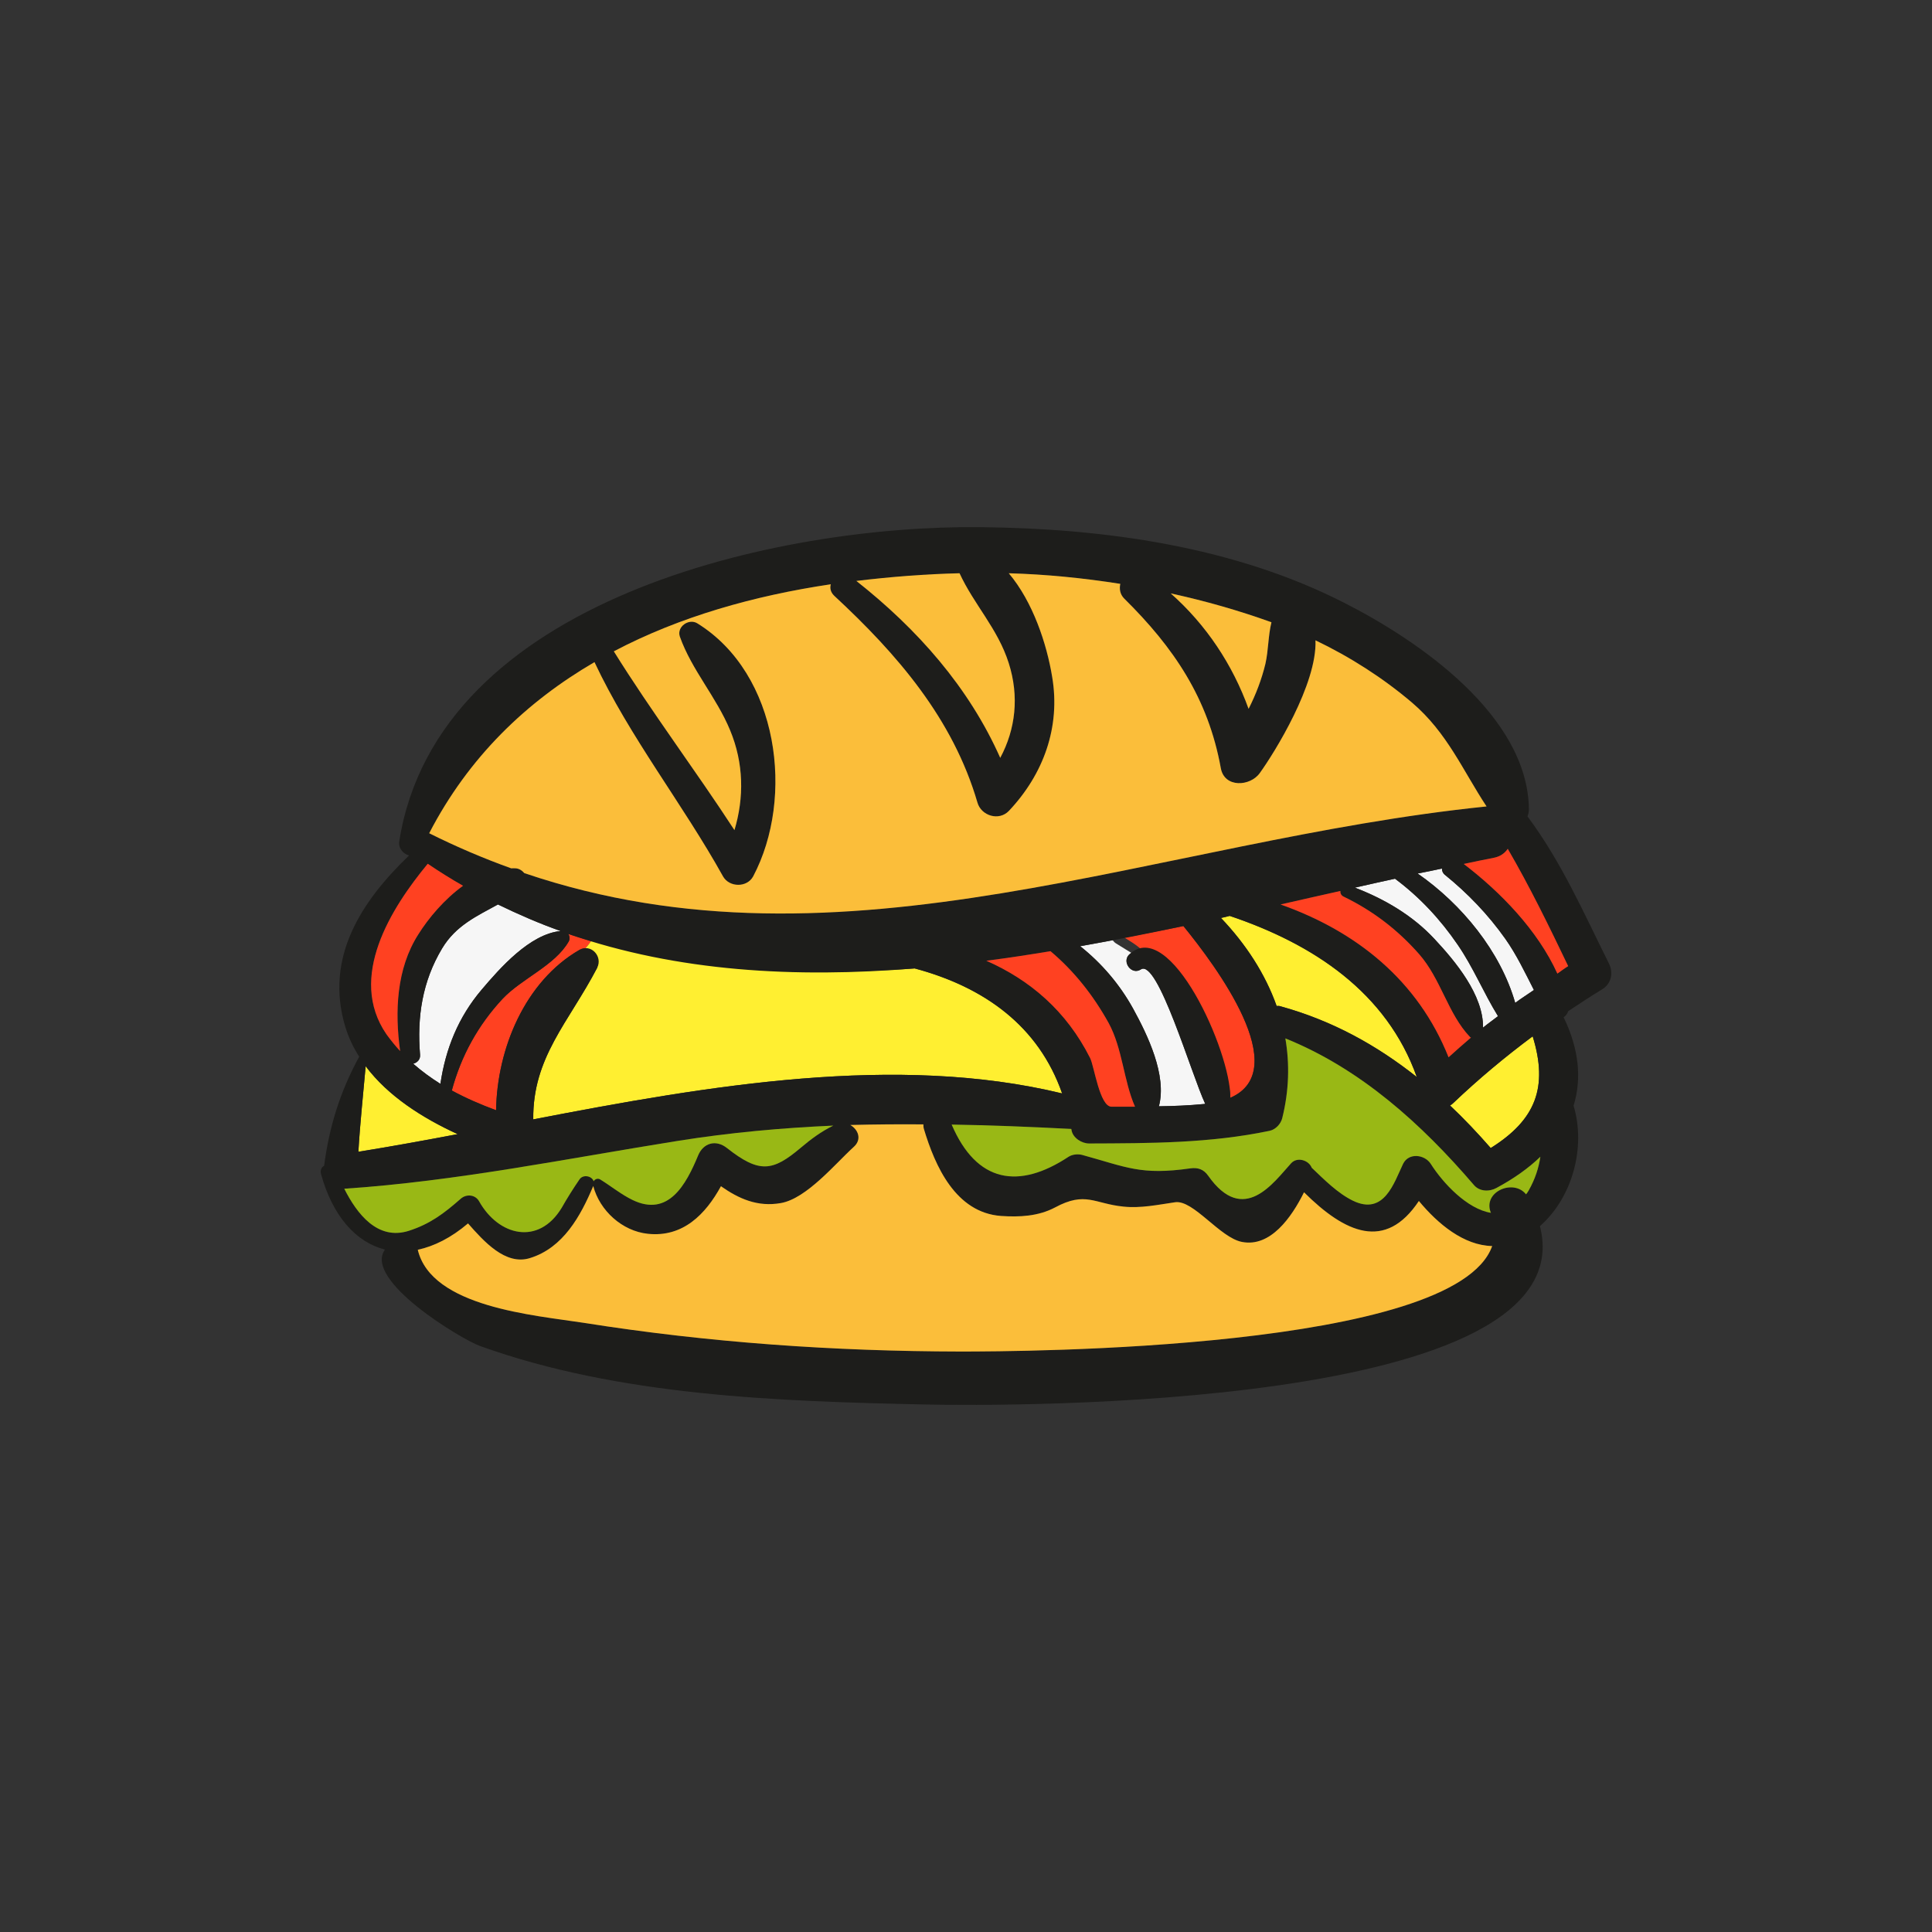 <?xml version="1.0" encoding="utf-8"?>
<!-- Generator: Adobe Illustrator 16.0.0, SVG Export Plug-In . SVG Version: 6.00 Build 0)  -->
<!DOCTYPE svg PUBLIC "-//W3C//DTD SVG 1.1//EN" "http://www.w3.org/Graphics/SVG/1.1/DTD/svg11.dtd">
<svg version="1.1" id="Layer_1" xmlns="http://www.w3.org/2000/svg" xmlns:xlink="http://www.w3.org/1999/xlink" x="0px" y="0px"
	 width="350px" height="350px" viewBox="0 0 350 350" enable-background="new 0 0 350 350" xml:space="preserve">
<rect x="0" y="0" width="350" height="350" fill="#333333" stroke="none"/>
<g>
	<path fill="#F6F6F6" d="M271.377,184.088c-0.904,0.716-1.845,1.355-2.711,2.072c0.077-5.907-5.004-12.002-8.803-16.065
		c-3.949-4.25-9.026-7.223-14.408-9.291c2.447-0.564,4.854-1.091,7.263-1.619c4.438,3.31,8.2,7.336,11.359,11.963
		C266.898,175.25,268.779,179.878,271.377,184.088z"/>
	<path fill="#F6F6F6" d="M277.883,179.349c-1.128,0.794-2.296,1.506-3.387,2.333c-2.671-9.329-9.666-17.868-17.678-23.436
		c1.502-0.301,2.932-0.563,4.4-0.902c0,0.414,0.151,0.827,0.525,1.128c4.177,3.385,7.825,7.186,10.948,11.587
		C274.76,172.992,276.267,176.189,277.883,179.349z"/>
	<path fill="#F6F6F6" d="M206.672,175.625c-1.656,1.094-3.501-1.353-2.108-2.708c0.136-0.126,0.279-0.171,0.415-0.279
		c-0.926-0.58-1.866-1.139-2.788-1.719c-0.271-0.17-0.463-0.378-0.606-0.602c-1.965,0.373-3.931,0.753-5.896,1.096
		c3.872,3.086,7.145,6.886,9.592,11.324c2.557,4.665,6.168,12.034,4.665,17.677c2.708-0.036,5.452-0.146,8.163-0.411
		c0.11,0,0.15-0.036,0.225-0.036C215.813,194.587,209.718,173.594,206.672,175.625z"/>
	<path fill="#FF4121" d="M214.384,167.764c-2.543,0.538-8.115,1.595-10.669,2.104c1.47,0.929,1.929,1.149,3.255,2.298
		c0.474,0.411,2.142,2.028,2.105,2.489c5.845,5.216,13.89,18.279,13.809,24.22C234.397,193.871,220.291,175.023,214.384,167.764z"/>
	<path fill="#F6F6F6" d="M101.565,168.666c-5.566,0.527-10.984,6.697-14.331,10.646c-4.214,4.967-6.51,10.684-7.45,17.039
		c-1.73-1.088-3.383-2.292-4.926-3.645c0.712-0.19,1.315-0.757,1.242-1.62c-0.566-6.884,0.411-13.28,3.986-19.26
		c2.52-4.212,6.396-5.906,10.121-7.974C93.927,165.658,97.729,167.313,101.565,168.666z"/>
	<path fill="#FFEF31" d="M277.659,187.739c2.857,9.254,0.524,15.158-7.602,20.238c-2.369-2.707-4.815-5.305-7.373-7.711
		c0.229-0.114,0.415-0.265,0.603-0.452C267.876,195.45,272.655,191.465,277.659,187.739z"/>
	<path fill="#FFEF31" d="M222.771,165.92c15.198,5.116,28.441,13.881,33.896,29.192c-7.263-5.757-15.312-10.231-24.753-12.828
		c-0.228-0.077-0.415-0.041-0.639-0.041c-2.068-5.826-5.569-11.208-10.085-15.946C221.72,166.183,222.245,166.071,222.771,165.92z"
		/>
	<path fill="#FFEF31" d="M82.906,205.458c-6.131,1.164-12.149,2.255-17.982,3.195c0.301-5.19,0.867-10.345,1.319-15.499
		C70.306,198.573,76.51,202.522,82.906,205.458z"/>
	<path fill="#FF4121" d="M104.952,172.09c0.371-0.213,0.738-0.281,1.095-0.292c0.389-0.424,0.757-0.867,1.124-1.308
		c-1.407-0.426-2.821-0.815-4.214-1.297c0.265,0.414,0.301,0.94,0.077,1.354c-2.523,4.401-8.504,6.697-12.002,10.417
		c-4.438,4.78-7.487,10.309-9.18,16.591c2.561,1.396,5.268,2.557,8.016,3.574C90.055,189.922,95.132,177.769,104.952,172.09z"/>
	<path fill="#FFEF31" d="M165.704,175.439c-18.758,1.529-40.26-1.688-57.721-6.335c-0.029,0.046-0.54,0.909-0.573,0.957
		c-0.815,1.078-0.474,0.725-1.363,1.737c-0.044,0.154,2.219,3.375,2.138,3.527c-5.191,9.931-11.697,16.213-11.583,27.462
		c31.936-6.172,65.833-11.962,95.813-4.702C188.164,185.896,178.345,178.823,165.704,175.439z"/>
	<path fill="#1D1D1B" d="M291.465,174.535c0.863,1.692,0.451,3.686-1.242,4.704c-2.108,1.278-4.141,2.631-6.131,3.946
		c-0.151,0.492-0.452,0.866-0.831,1.094c2.862,5.908,3.273,11.249,1.808,16.025c2.256,7.523-0.188,16.627-6.095,21.817
		c8.578,33.441-97.055,32.615-111.275,32.317c-26.52-0.565-55.524-1.506-80.766-10.609c-3.351-1.205-21.179-11.925-17.193-17.457
		c-5.191-1.315-9.441-5.944-11.586-13.692c-0.188-0.716,0.114-1.241,0.565-1.502c0.94-7.112,2.895-13.432,6.355-19.75
		c-1.091-1.697-1.954-3.541-2.557-5.532c-3.685-12.452,2.898-22.571,11.586-30.923c-1.054-0.263-1.995-1.354-1.767-2.596
		c6.958-43.976,68.878-57.292,105.291-56.877c22.348,0.224,45.858,3.46,65.946,13.73c13.395,6.809,33.181,20.35,33.405,37.354
		c0,0.491-0.11,0.941-0.261,1.317C282.85,156.102,286.913,165.393,291.465,174.535z M282.133,176.381
		c0.64-0.456,1.279-0.942,1.959-1.357c-3.461-7.222-6.922-14.333-10.948-21.254c-0.528,0.79-1.355,1.392-2.483,1.618
		c-1.808,0.338-3.688,0.751-5.492,1.128C271.825,161.594,278.559,168.516,282.133,176.381z M270.058,207.978
		c8.126-5.08,10.459-10.984,7.602-20.238c-5.004,3.726-9.783,7.711-14.372,12.075c-0.188,0.188-0.374,0.338-0.603,0.452
		C265.242,202.673,267.688,205.271,270.058,207.978z M276.942,215.652c1.168-2.072,1.808-4.063,2.108-6.095
		c-2.182,2.104-4.853,3.985-7.938,5.643c-1.278,0.717-3.086,0.68-4.1-0.525c-9.482-11.062-20.54-21.068-34.158-26.561
		c0.79,4.629,0.676,9.441-0.565,14.444c-0.261,1.055-1.201,2.072-2.293,2.297c-10.76,2.259-21.707,2.259-32.691,2.296
		c-1.355,0-2.973-1.018-3.196-2.447c0-0.073-0.04-0.15-0.04-0.188c-7.373-0.378-14.56-0.679-21.667-0.789
		c4.551,10.609,12.189,11.773,21.178,5.83c0.717-0.452,1.693-0.525,2.447-0.338c8.085,2.219,10.609,3.721,19.599,2.442
		c1.393-0.188,2.406,0.154,3.236,1.319c6.433,9.14,11.885,1.201,15.048-2.26c1.128-1.205,3.196-0.525,3.722,0.83
		c2.296,2.183,4.702,4.626,7.486,5.981c5.643,2.707,7.41-3.237,9.066-6.697c1.015-2.068,3.913-1.693,5.004,0
		c2.219,3.501,6.62,8.203,10.907,8.879c0-0.036,0-0.036-0.037-0.073c-1.466-3.762,4.141-6.135,6.396-3.277
		C276.642,216.141,276.792,215.917,276.942,215.652z M274.496,181.682c1.091-0.827,2.259-1.539,3.387-2.333
		c-1.616-3.159-3.123-6.357-5.19-9.29c-3.123-4.401-6.771-8.202-10.948-11.587c-0.374-0.301-0.525-0.714-0.525-1.128
		c-1.469,0.338-2.898,0.601-4.4,0.902C264.83,163.813,271.825,172.353,274.496,181.682z M268.666,186.16
		c0.866-0.717,1.807-1.356,2.711-2.072c-2.598-4.21-4.479-8.838-7.3-12.938c-3.159-4.627-6.921-8.653-11.359-11.963
		c-2.409,0.527-4.815,1.055-7.263,1.619c5.382,2.068,10.459,5.04,14.408,9.291C263.662,174.158,268.743,180.253,268.666,186.16z
		 M266.483,187.964c-0.037-0.037-0.15-0.037-0.188-0.114c-3.985-4.173-5.265-10.528-9.217-15.008
		c-3.872-4.401-8.388-7.862-13.692-10.42c-0.451-0.224-0.603-0.639-0.565-1.014c-3.571,0.79-7.182,1.616-10.834,2.445
		c13.806,4.89,24.904,13.807,30.433,27.686C263.776,190.296,265.132,189.128,266.483,187.964z M269.305,146.095
		c-4.324-6.545-7.108-13.354-13.504-18.809c-5.265-4.477-11.209-8.275-17.491-11.286c0.302,7.937-7.45,20.389-10.084,24.039
		c-1.73,2.445-6.433,2.746-7.071-0.904c-2.293-12.639-8.501-21.818-17.49-30.695c-0.79-0.79-0.904-1.769-0.717-2.671
		c-6.697-1.054-13.431-1.73-20.201-1.919c4.364,5.154,6.884,12.79,7.861,18.772c1.543,9.104-1.58,17.643-7.825,24.263
		c-1.804,1.919-5.04,0.903-5.716-1.505c-4.438-15.198-14.522-26.86-25.918-37.431c-0.716-0.676-0.83-1.429-0.643-2.105
		c-13.879,2.068-27.383,5.867-39.308,12.15c6.884,11.06,14.746,21.48,21.854,32.389c1.767-5.905,1.694-12.114-0.79-18.095
		c-2.483-6.02-6.958-10.909-9.104-16.965c-0.603-1.769,1.617-3.349,3.159-2.408c14.783,9.14,17.682,31.563,10.121,45.856
		c-1.131,2.068-4.328,1.993-5.455,0c-7.3-13.13-16.892-25.205-23.288-38.821c-12.336,7.184-22.795,17.191-29.944,30.997
		c4.967,2.483,9.934,4.59,14.86,6.357c0.264,0,0.525-0.037,0.826,0c0.603,0.039,1.168,0.414,1.543,0.865
		C153.029,177.883,209.343,152.227,269.305,146.095z M270.322,225.732c-5.154-0.11-9.819-3.989-13.28-8.163
		c-6.058,9.104-13.354,5.834-20.804-1.579c-2.256,4.552-6.091,10.007-11.245,8.993c-3.99-0.757-8.806-7.678-12.116-7.186
		c-3.082,0.447-6.241,1.124-9.364,0.786c-5.268-0.525-6.848-2.821-12.376,0.154c-3.05,1.616-6.474,1.767-9.783,1.543
		c-8.236-0.603-11.961-9.03-13.993-15.805c-0.077-0.301-0.077-0.562-0.077-0.786c-4.438-0.037-8.839,0-13.24,0.11
		c1.392,0.794,2.182,2.598,0.603,3.989c-3.273,2.969-8.501,9.328-13.167,10.154c-4.25,0.757-7.638-0.786-10.874-3.046
		c-2.781,5.081-6.881,9.291-13.24,8.615c-4.666-0.488-8.729-4.214-9.893-8.651c-2.296,5.455-5.456,11.208-11.473,13.053
		c-4.441,1.392-8.391-3.086-11.212-6.282c-3.045,2.594-6.131,4.137-9.103,4.775c2.483,10.423,21.142,11.852,30.131,13.244
		c22.534,3.574,45.37,5.154,68.165,5.19C184.814,244.843,263.662,244.615,270.322,225.732z M256.667,195.112
		c-5.455-15.312-18.698-24.077-33.896-29.192c-0.525,0.151-1.051,0.263-1.58,0.377c4.516,4.739,8.017,10.12,10.085,15.946
		c0.224,0,0.411-0.036,0.639,0.041C241.355,184.881,249.404,189.355,256.667,195.112z M229.243,120.251
		c0.563-2.52,0.489-5.077,1.092-7.524c-5.944-2.144-12.039-3.874-18.248-5.228c6.433,5.68,11.213,12.902,14.107,20.916
		C227.513,125.818,228.563,123.072,229.243,120.251z M222.884,198.874c11.514-5.003-2.593-23.851-8.5-31.11
		c-6.209,1.315-12.45,2.557-18.695,3.648c3.872,3.086,7.145,6.886,9.592,11.324c2.557,4.665,6.168,12.034,4.665,17.677
		c2.708-0.036,5.452-0.146,8.163-0.411c0.11,0,0.15-0.036,0.225-0.036c-2.521-5.379-8.615-26.372-11.661-24.341
		c-1.656,1.094-3.501-1.353-2.108-2.708C211.9,165.92,222.998,190.487,222.884,198.874z M201.367,200.491c1.43,0,2.858,0,4.251,0
		c-2.068-4.703-2.256-10.533-4.776-15.162c-2.747-4.967-6.245-9.404-10.536-13.013c-3.872,0.639-7.747,1.242-11.623,1.73
		c7.902,3.495,14.485,9.064,18.81,17.642C198.245,193.231,199.222,200.491,201.367,200.491z M192.415,198.085
		c-4.251-12.189-14.07-19.262-26.711-22.646c-21.667,1.764-42.96,0.6-62.747-6.246c0.265,0.414,0.301,0.94,0.077,1.354
		c-2.523,4.401-8.504,6.697-12.002,10.417c-4.438,4.78-7.487,10.309-9.18,16.591c2.561,1.396,5.268,2.557,8.016,3.574
		c0.188-11.208,5.265-23.361,15.084-29.04c2.105-1.205,4.287,1.166,3.233,3.234c-5.191,9.931-11.697,16.213-11.583,27.462
		C128.537,196.615,162.434,190.825,192.415,198.085z M181.203,137.293c2.784-5.191,3.46-11.135,1.543-17.154
		c-1.995-6.282-6.282-10.571-8.917-16.289c-6.205,0.151-12.487,0.639-18.695,1.393C166.196,113.969,175.523,124.503,181.203,137.293
		z M145.054,207.938c1.918-1.616,3.685-2.932,5.904-4.022c-9.291,0.415-18.618,1.241-28.25,2.78
		c-20.051,3.2-40.065,7.304-60.34,8.655c2.296,4.552,6.021,9.404,11.664,7.634c3.872-1.241,6.355-3.122,9.441-5.826
		c0.977-0.867,2.593-0.794,3.31,0.448c3.534,6.318,10.797,8.09,14.97,1.205c0.98-1.73,2.072-3.461,3.2-5.114
		c0.639-1.018,2.292-0.68,2.593,0.302c0.228-0.379,0.717-0.603,1.168-0.342c1.955,1.205,3.835,2.744,5.867,3.725
		c6.51,3.16,9.706-2.784,11.888-8.049c0.94-2.296,3.236-2.935,5.228-1.355C137.567,212.603,139.973,212.229,145.054,207.938z
		 M87.234,179.312c3.347-3.949,8.765-10.118,14.331-10.646c-3.835-1.354-7.638-3.008-11.359-4.814
		c-3.725,2.068-7.601,3.762-10.121,7.974c-3.575,5.98-4.552,12.376-3.986,19.26c0.073,0.863-0.529,1.43-1.242,1.62
		c1.543,1.353,3.196,2.557,4.926,3.645C80.724,189.995,83.02,184.278,87.234,179.312z M83.883,160.466
		c-2.182-1.241-4.287-2.559-6.392-3.987c-6.66,8.049-14.559,20.578-7.487,30.885c0.79,1.088,1.616,2.105,2.483,3.046
		c-0.981-7.108-0.68-14.896,3.273-21.105C77.642,166.297,80.5,162.912,83.883,160.466z M64.924,208.653
		c5.833-0.94,11.851-2.031,17.982-3.195c-6.396-2.936-12.601-6.885-16.664-12.304C65.791,198.309,65.225,203.463,64.924,208.653z"/>
	<path fill="#FF4121" d="M284.092,175.023c-0.68,0.416-1.319,0.902-1.959,1.357c-3.574-7.865-10.308-14.787-16.965-19.865
		c1.804-0.376,3.685-0.79,5.492-1.128c1.128-0.226,1.955-0.829,2.483-1.618C277.17,160.691,280.631,167.801,284.092,175.023z"/>
	<path fill="#99B815" d="M279.051,209.558c-0.301,2.031-0.94,4.022-2.108,6.095c-0.15,0.265-0.301,0.488-0.488,0.712
		c-2.256-2.857-7.862-0.484-6.396,3.277c0.037,0.037,0.037,0.037,0.037,0.073c-4.287-0.676-8.688-5.378-10.907-8.879
		c-1.091-1.693-3.989-2.068-5.004,0c-1.656,3.46-3.424,9.404-9.066,6.697c-2.784-1.355-5.19-3.799-7.486-5.981
		c-0.525-1.355-2.594-2.035-3.722-0.83c-3.163,3.461-8.615,11.399-15.048,2.26c-0.83-1.165-1.844-1.507-3.236-1.319
		c-8.989,1.278-11.514-0.224-19.599-2.442c-0.754-0.188-1.73-0.114-2.447,0.338c-8.989,5.943-16.627,4.779-21.178-5.83
		c7.108,0.11,14.294,0.411,21.667,0.789c0,0.037,0.04,0.114,0.04,0.188c0.224,1.43,1.841,2.447,3.196,2.447
		c10.984-0.037,21.932-0.037,32.691-2.296c1.092-0.225,2.032-1.242,2.293-2.297c1.241-5.003,1.355-9.815,0.565-14.444
		c13.618,5.492,24.676,15.499,34.158,26.561c1.014,1.205,2.821,1.242,4.1,0.525C274.198,213.543,276.869,211.662,279.051,209.558z"
		/>
	<path fill="#FF4121" d="M266.296,187.85c0.037,0.077,0.15,0.077,0.188,0.114c-1.352,1.164-2.707,2.332-4.063,3.574
		c-5.528-13.879-16.627-22.796-30.433-27.686c3.652-0.829,7.263-1.655,10.834-2.445c-0.037,0.375,0.114,0.79,0.565,1.014
		c5.305,2.559,9.82,6.02,13.692,10.42C261.031,177.321,262.311,183.677,266.296,187.85z"/>
	<path fill="#FBBE3A" d="M255.801,127.286c6.396,5.455,9.18,12.264,13.504,18.809c-59.962,6.131-116.275,31.788-174.323,12.075
		c-0.375-0.452-0.94-0.827-1.543-0.865c-0.301-0.037-0.562,0-0.826,0c-4.927-1.767-9.894-3.874-14.86-6.357
		c7.149-13.806,17.608-23.813,29.944-30.997c6.396,13.616,15.988,25.691,23.288,38.821c1.127,1.993,4.324,2.068,5.455,0
		c7.561-14.294,4.662-36.716-10.121-45.856c-1.542-0.94-3.762,0.639-3.159,2.408c2.146,6.056,6.62,10.945,9.104,16.965
		c2.483,5.98,2.557,12.189,0.79,18.095c-7.108-10.909-14.97-21.33-21.854-32.389c11.925-6.284,25.429-10.083,39.308-12.15
		c-0.187,0.676-0.073,1.429,0.643,2.105c11.396,10.571,21.48,22.233,25.918,37.431c0.676,2.408,3.912,3.424,5.716,1.505
		c6.245-6.62,9.368-15.16,7.825-24.263c-0.978-5.982-3.497-13.618-7.861-18.772c6.771,0.189,13.504,0.865,20.201,1.919
		c-0.188,0.902-0.073,1.881,0.717,2.671c8.989,8.877,15.197,18.056,17.49,30.695c0.639,3.65,5.341,3.349,7.071,0.904
		c2.634-3.65,10.386-16.102,10.084-24.039C244.592,119.011,250.536,122.81,255.801,127.286z"/>
	<path fill="#FBBE3A" d="M257.042,217.569c3.461,4.174,8.126,8.053,13.28,8.163c-6.66,18.883-85.508,19.11-96.342,19.11
		c-22.795-0.036-45.631-1.616-68.165-5.19c-8.99-1.393-27.648-2.821-30.131-13.244c2.972-0.639,6.058-2.182,9.103-4.775
		c2.821,3.196,6.771,7.674,11.212,6.282c6.018-1.845,9.177-7.598,11.473-13.053c1.165,4.438,5.228,8.163,9.893,8.651
		c6.359,0.676,10.459-3.534,13.24-8.615c3.236,2.26,6.624,3.803,10.874,3.046c4.666-0.826,9.893-7.186,13.167-10.154
		c1.58-1.392,0.79-3.195-0.603-3.989c4.401-0.11,8.802-0.147,13.24-0.11c0,0.225,0,0.485,0.077,0.786
		c2.032,6.774,5.757,15.202,13.993,15.805c3.31,0.224,6.733,0.073,9.783-1.543c5.528-2.976,7.108-0.68,12.376-0.154
		c3.123,0.338,6.282-0.339,9.364-0.786c3.311-0.492,8.126,6.429,12.116,7.186c5.154,1.014,8.989-4.441,11.245-8.993
		C243.688,223.403,250.984,226.673,257.042,217.569z"/>
	<path fill="#FBBE3A" d="M230.335,112.727c-0.603,2.447-0.529,5.004-1.092,7.524c-0.68,2.821-1.73,5.567-3.049,8.165
		c-2.895-8.014-7.675-15.236-14.107-20.916C218.296,108.853,224.391,110.583,230.335,112.727z"/>
	<path fill="#FF4121" d="M205.618,200.491c-1.393,0-2.821,0-4.251,0c-2.146,0-3.122-7.26-3.875-8.803
		c-4.324-8.578-10.907-14.147-18.81-17.642c3.876-0.489,7.751-1.091,11.623-1.73c4.291,3.609,7.789,8.046,10.536,13.013
		C203.362,189.958,203.55,195.788,205.618,200.491z"/>
	<path fill="#FBBE3A" d="M182.746,120.139c1.917,6.02,1.241,11.963-1.543,17.154c-5.68-12.79-15.007-23.324-26.069-32.051
		c6.208-0.753,12.491-1.242,18.695-1.393C176.464,109.568,180.751,113.857,182.746,120.139z"/>
	<path fill="#99B815" d="M150.958,203.915c-2.219,1.091-3.986,2.406-5.904,4.022c-5.081,4.291-7.487,4.665-13.357,0.04
		c-1.991-1.579-4.287-0.94-5.228,1.355c-2.182,5.265-5.378,11.209-11.888,8.049c-2.031-0.98-3.912-2.52-5.867-3.725
		c-0.452-0.261-0.94-0.037-1.168,0.342c-0.301-0.981-1.954-1.319-2.593-0.302c-1.128,1.653-2.219,3.384-3.2,5.114
		c-4.173,6.885-11.437,5.113-14.97-1.205c-0.717-1.242-2.333-1.315-3.31-0.448c-3.086,2.704-5.569,4.585-9.441,5.826
		c-5.643,1.771-9.368-3.082-11.664-7.634c20.275-1.352,40.289-5.455,60.34-8.655C132.339,205.156,141.667,204.33,150.958,203.915z"
		/>
	<path fill="#FF4121" d="M77.491,156.479c2.105,1.429,4.21,2.746,6.392,3.987c-3.383,2.445-6.241,5.831-8.122,8.839
		c-3.953,6.209-4.254,13.997-3.273,21.105c-0.867-0.94-1.693-1.958-2.483-3.046C62.933,177.057,70.831,164.528,77.491,156.479z"/>
</g>
</svg>
